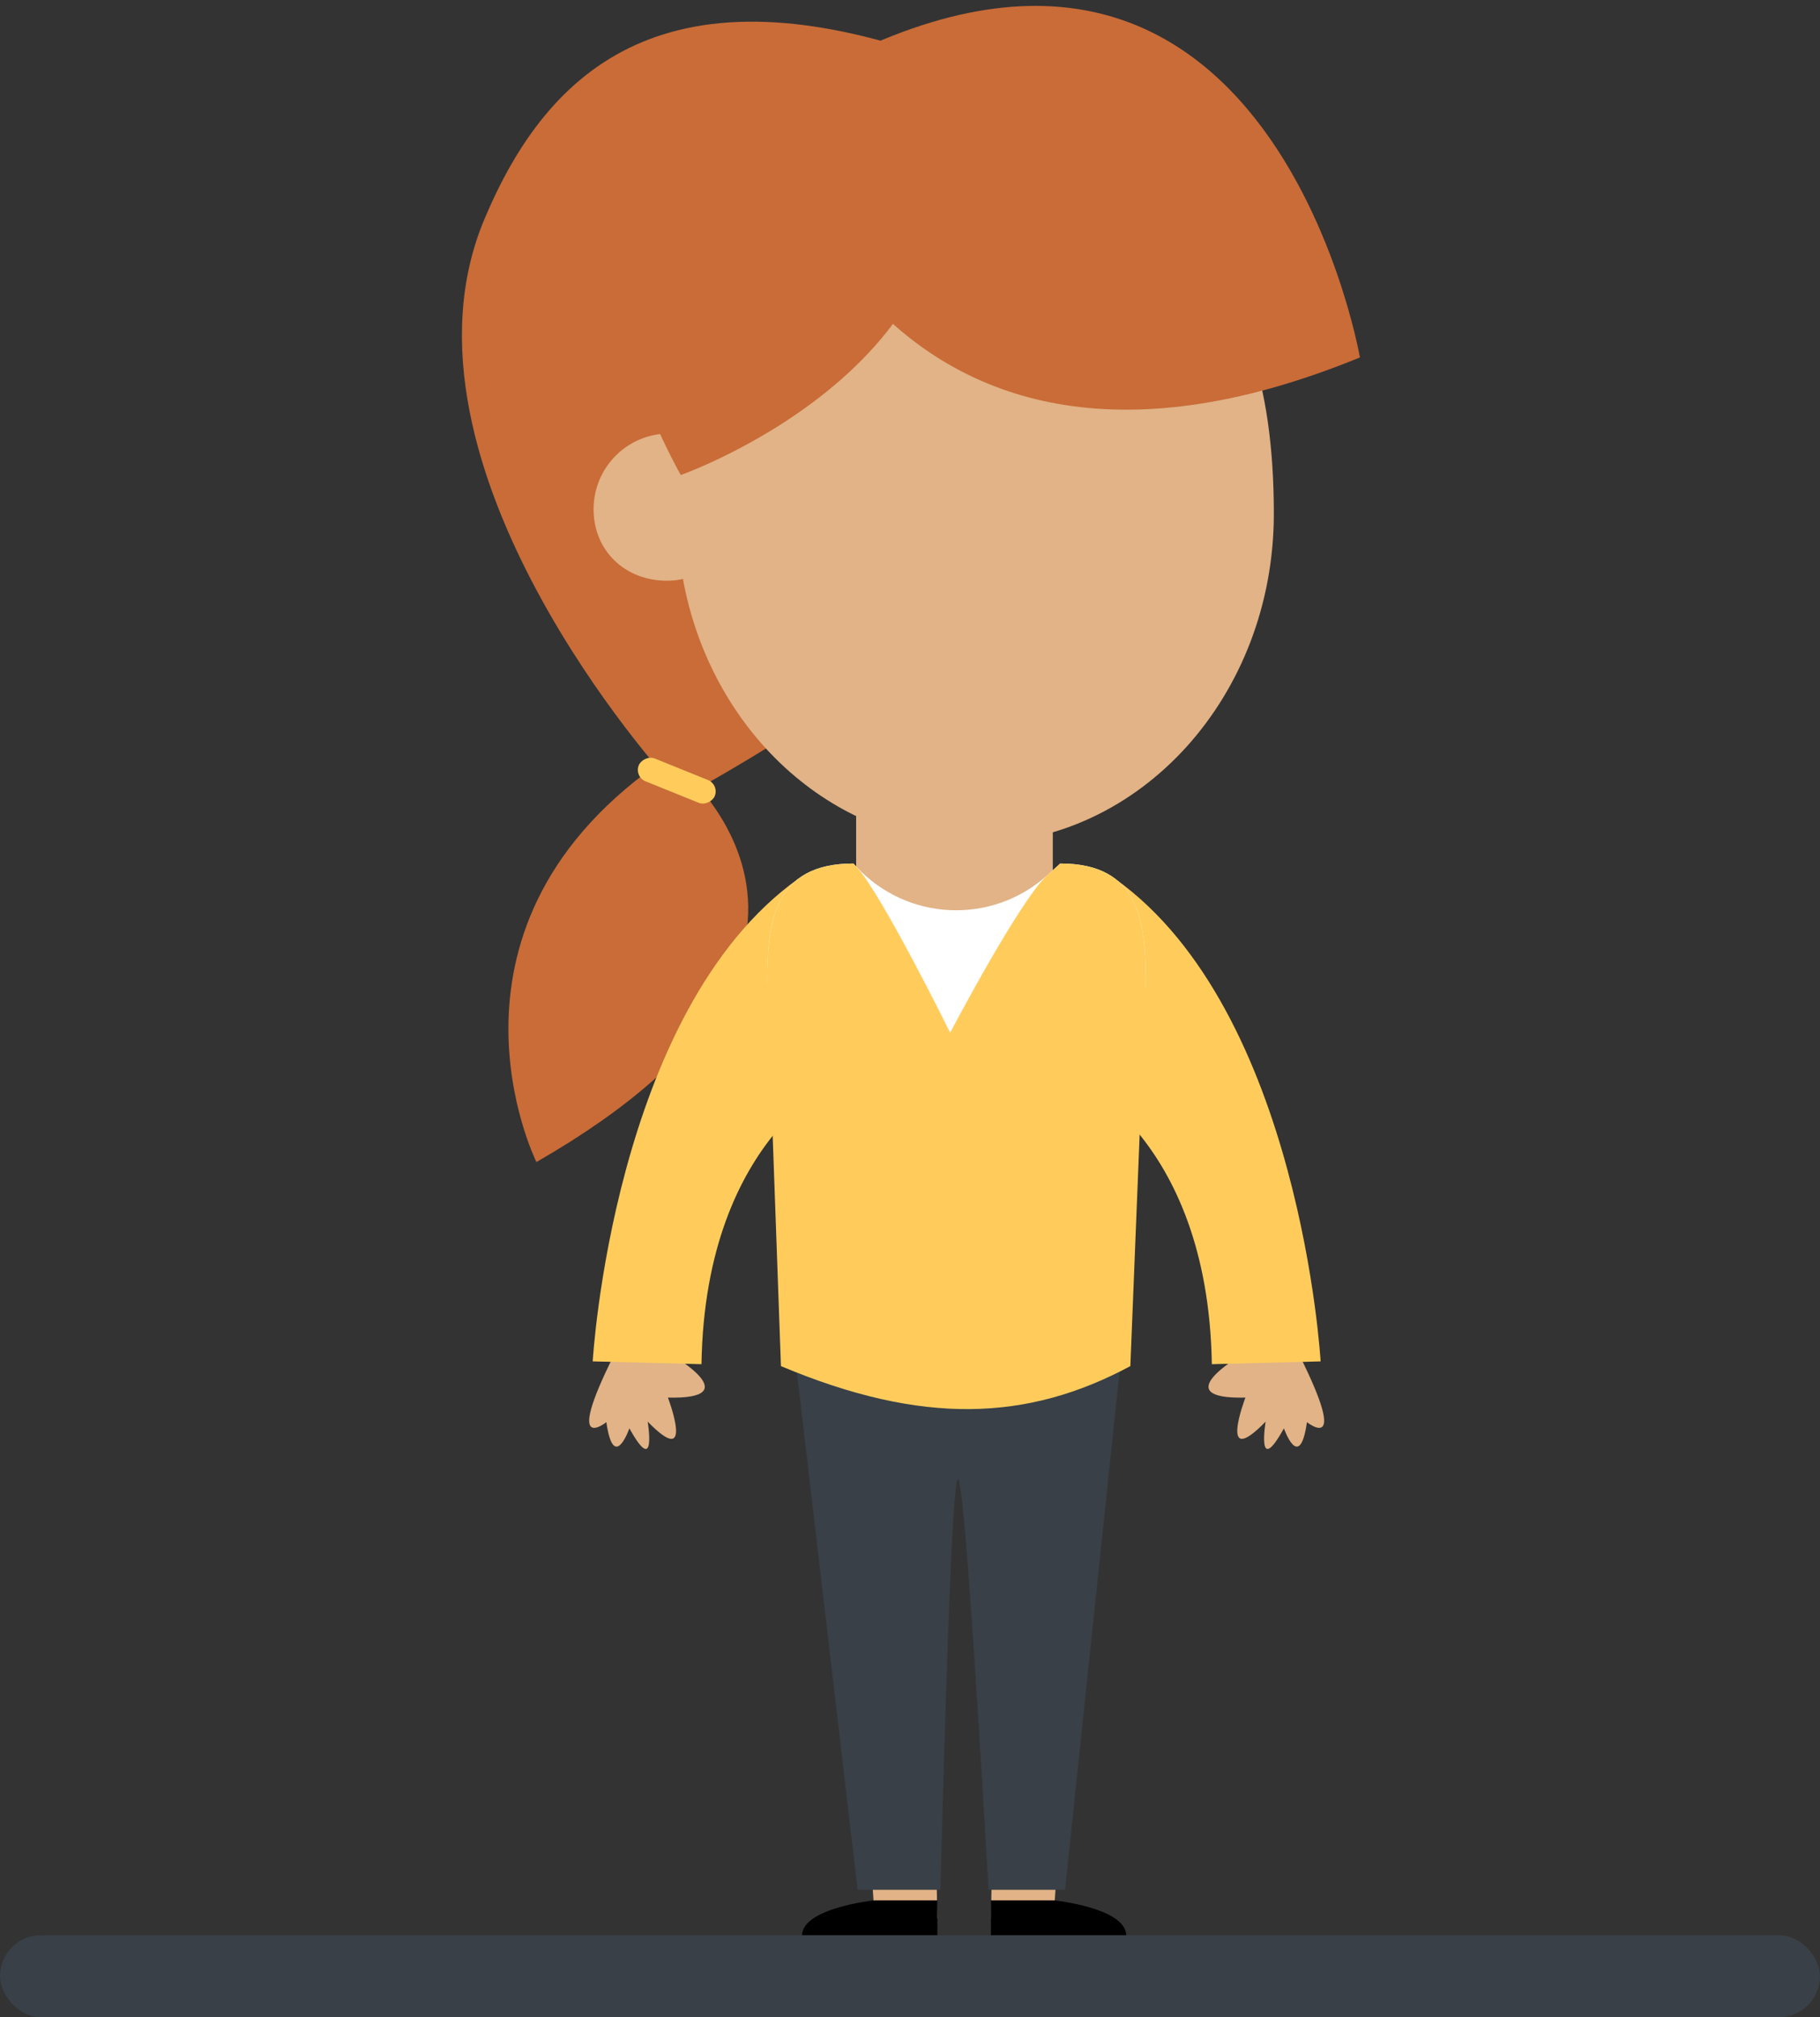 <svg xmlns="http://www.w3.org/2000/svg" width="222" height="246" viewBox="0 0 222 246">
  <rect x="0" y="0" width="222" height="246" fill="#333333" stroke="none"/>
  <g fill="none" fill-rule="evenodd">
    <g transform="translate(56)">
      <path fill="#C96C38" d="M15.817,92.328 C15.817,92.328 -14.649,115.016 31.851,141.712 C31.851,141.712 46.283,112.744 15.817,92.328" transform="matrix(-1 0 0 1 41.283 0)"/>
      <polyline fill="#E1B386" points="67.686 233.938 75.324 233.938 74.482 192.77 64.87 192.77 67.686 233.938" transform="matrix(-1 0 0 1 140.194 0)"/>
      <path fill="#E1B386" d="M19.687,165.378 C19.687,165.378 10.653,170.672 20.363,170.438 C20.363,170.438 16.933,179.434 22.831,173.37 C22.831,173.37 21.683,180.292 25.063,174.188 C25.063,174.188 26.975,179.674 27.873,173.434 C27.873,173.434 33.157,177.666 26.949,165.258 L19.687,165.378" transform="matrix(-1 0 0 1 45.835 0)"/>
      <path fill="#FFCC5C" d="M19.662,131.044 C19.662,131.044 36.91,138.068 37.372,166.366 L50.638,166.022 C50.638,166.022 48.192,123.294 25.562,107.166 C25.562,107.166 9.514,112.95 19.662,131.044" transform="matrix(-1 0 0 1 66.936 0)"/>
      <path fill="#E1B386" d="M101.695,165.378 C101.695,165.378 110.729,170.672 101.019,170.438 C101.019,170.438 104.449,179.434 98.551,173.37 C98.551,173.37 99.699,180.292 96.319,174.188 C96.319,174.188 94.407,179.674 93.509,173.434 C93.509,173.434 88.225,177.666 94.433,165.258 L101.695,165.378" transform="matrix(-1 0 0 1 196.929 0)"/>
      <path fill="#FFCC5C" d="M101.722,131.044 C101.722,131.044 84.474,138.068 84.012,166.366 L70.744,166.022 C70.744,166.022 73.19,123.294 95.822,107.166 C95.822,107.166 111.87,112.95 101.722,131.044" transform="matrix(-1 0 0 1 175.83 0)"/>
      <polyline fill="#E1B386" points="47.886 233.938 55.526 233.938 58.34 192.77 48.73 192.77 47.886 233.938" transform="matrix(-1 0 0 1 106.226 0)"/>
      <path fill="#C96C38" d="M59.746,96.25 C59.746,96.25 -50.06,36.958 28.916,7.664 C63.226,-5.062 77.86,8.276 85.61,26.742 C98.21,56.762 63.226,95.078 63.226,95.078 L59.746,96.25" transform="matrix(-1 0 0 1 88.692 0)"/>
      <polyline fill="#E1B386" points="48.43 112.446 60.034 119.914 72.418 112.446 72.418 96.25 48.43 96.25 48.43 112.446" transform="matrix(-1 0 0 1 120.848 0)"/>
      <path fill="#E1B386" d="M90.15,52.864 C89.594,52.864 89.058,52.932 88.53,53.026 C85.922,22.618 71.07,22.408 52.802,22.408 C32.7,22.408 16.404,29.548 16.404,62.638 C16.404,84.856 32.7,102.868 52.802,102.868 C70.434,102.868 85.132,89.008 88.48,70.61 C89.106,70.746 89.754,70.824 90.42,70.824 C95.518,70.824 99.38,67.192 99.38,62.094 C99.38,56.996 95.248,52.864 90.15,52.864" transform="matrix(-1 0 0 1 115.784 0)"/>
      <path fill="#000000" d="M41.834,236.27 L41.834,231.752 L49.552,231.752 C49.552,231.752 58.74,232.718 58.326,236.27 L41.834,236.27" transform="matrix(-1 0 0 1 100.174 0)"/>
      <path fill="#000000" d="M81.374,236.27 L81.374,231.752 L73.658,231.752 C73.658,231.752 64.47,232.718 64.884,236.27 L81.374,236.27" transform="matrix(-1 0 0 1 146.244 0)"/>
      <path fill="#C96C38" d="M109.88,12.68 C109.88,12.68 97.642,68.416 37.068,43.59 C37.068,43.59 49.21,-26.646 109.88,12.68" transform="matrix(-1 0 0 1 146.948 0)"/>
      <path fill="#C96C38" d="M52.317,57.932 C52.317,57.932 10.119,43.078 22.019,8.874 C22.019,8.874 79.045,8.874 52.317,57.932" transform="matrix(-1 0 0 1 79.351 0)"/>
      <path fill="#394047" d="M40.896,164.93 L80.808,164.728 L73.095,230.463 L62.995,230.463 C62.122,197.081 61.407,180.39 60.852,180.39 C60.297,180.39 59.054,197.081 57.123,230.463 L47.789,230.463 L40.896,164.93 Z" transform="matrix(-1 0 0 1 121.704 0)"/>
      <path fill="#FFFFFF" d="M83.754,119.914 C83.754,112.396 82.95,105.306 73.24,105.306 L72.866,105.708 C66.692,112.356 56.324,112.812 49.59,106.734 L48.006,105.306 C38.296,105.306 37.582,112.396 37.582,119.914 L41.306,158.178 C42.14,162.934 79.106,162.934 79.942,158.178 L83.754,119.914 Z" transform="matrix(-1 0 0 1 121.336 0)"/>
      <rect width="10" height="3" x="21.548" y="93.703" fill="#FFCC5C" transform="scale(-1 1) rotate(-22 0 231.783)" rx="1.5"/>
      <path fill="#FFCC5C" d="M37.582,119.914 C37.582,112.396 38.296,105.306 48.006,105.306 L49.59,106.734 C52.956,109.774 61.438,125.938 61.438,125.938 C61.438,125.938 69.778,109.032 72.866,105.708 L73.24,105.306 C82.95,105.306 83.754,112.396 83.754,119.914 L82.078,166.6 C64.828,173.85 51.994,173.326 39.458,166.6 L37.582,119.914 Z" transform="matrix(-1 0 0 1 121.336 0)"/>
    </g>
    <rect width="222" height="10" y="236" fill="#394047" rx="5"/>
  </g>
</svg>
